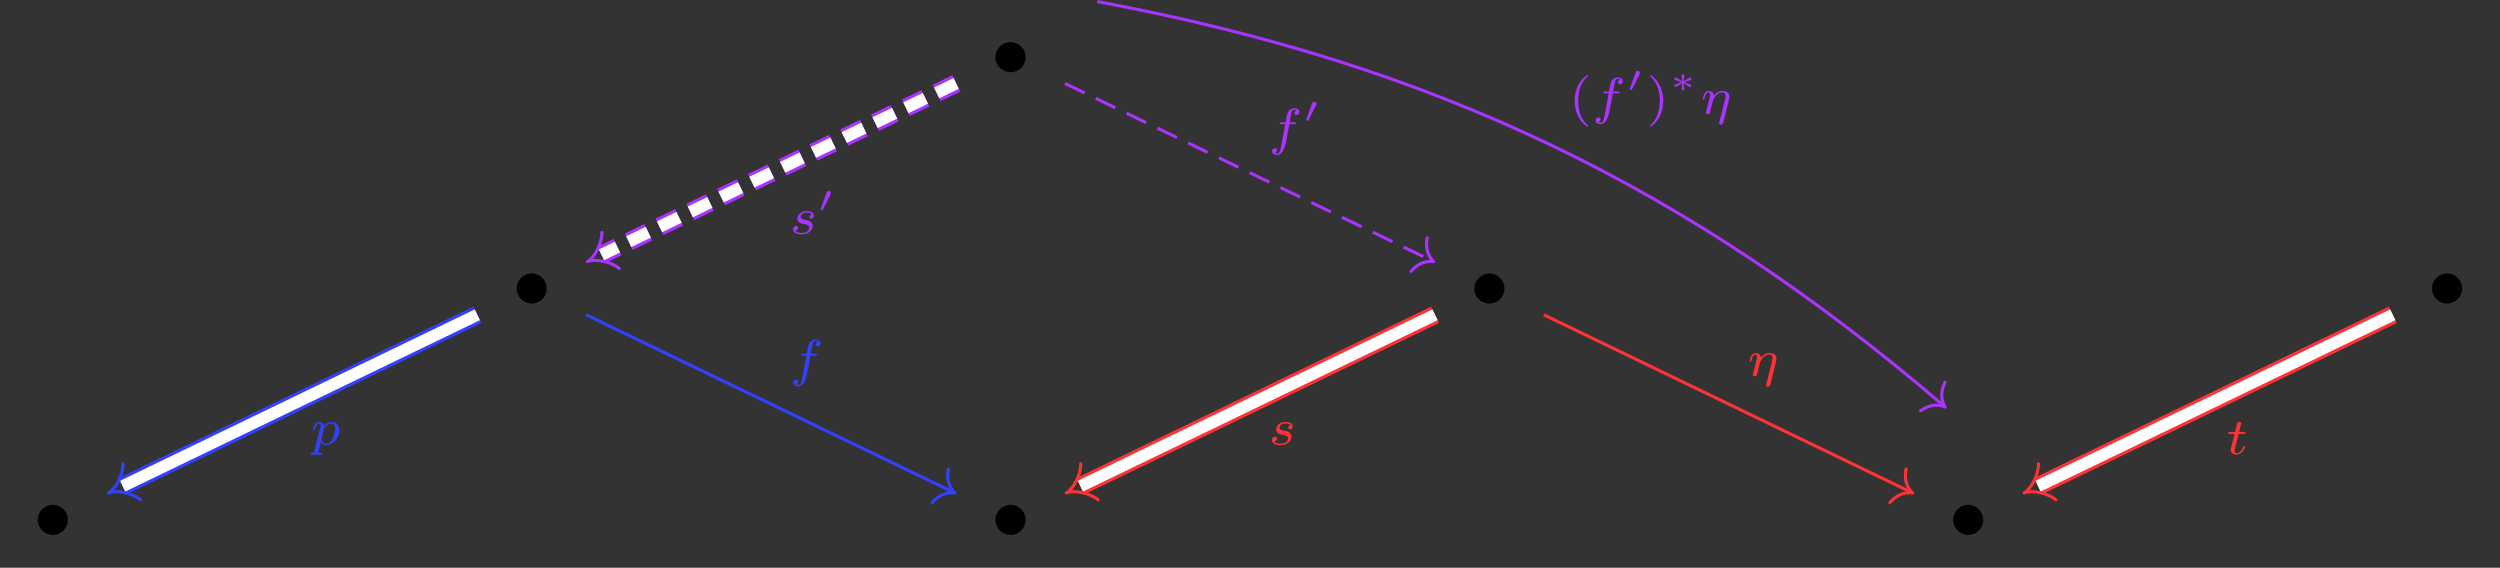 <?xml version="1.0" encoding="UTF-8"?>
<svg xmlns="http://www.w3.org/2000/svg" xmlns:xlink="http://www.w3.org/1999/xlink" width="337.749pt" height="76.699pt" viewBox="0 0 337.749 76.699" version="1.1">
<rect x="0" y="0" width="337.749" height="76.699" fill="#333333" stroke="none"/>
<defs>
<g>
<symbol overflow="visible" id="glyph0-0">
<path style="stroke:none;" d=""/>
</symbol>
<symbol overflow="visible" id="glyph0-1">
<path style="stroke:none;" d="M 4.656 -2.625 C 4.656 -3.75 3.734 -4.656 2.625 -4.656 C 1.484 -4.656 0.578 -3.734 0.578 -2.625 C 0.578 -1.516 1.484 -0.594 2.625 -0.594 C 3.734 -0.594 4.656 -1.5 4.656 -2.625 Z M 4.656 -2.625 "/>
</symbol>
<symbol overflow="visible" id="glyph1-0">
<path style="stroke:none;" d=""/>
</symbol>
<symbol overflow="visible" id="glyph1-1">
<path style="stroke:none;" d="M 3 -2.625 C 2.828 -2.578 2.703 -2.438 2.703 -2.297 C 2.703 -2.125 2.844 -2.062 2.938 -2.062 C 3.016 -2.062 3.281 -2.109 3.281 -2.469 C 3.281 -2.922 2.781 -3.078 2.344 -3.078 C 1.266 -3.078 1.062 -2.266 1.062 -2.062 C 1.062 -1.797 1.219 -1.625 1.312 -1.547 C 1.484 -1.406 1.609 -1.375 2.094 -1.297 C 2.25 -1.266 2.688 -1.188 2.688 -0.844 C 2.688 -0.719 2.609 -0.453 2.328 -0.281 C 2.047 -0.125 1.703 -0.125 1.625 -0.125 C 1.344 -0.125 0.953 -0.188 0.781 -0.422 C 1.016 -0.453 1.172 -0.625 1.172 -0.812 C 1.172 -0.984 1.047 -1.078 0.906 -1.078 C 0.703 -1.078 0.5 -0.906 0.5 -0.609 C 0.5 -0.188 0.938 0.062 1.609 0.062 C 2.906 0.062 3.141 -0.812 3.141 -1.078 C 3.141 -1.719 2.438 -1.844 2.172 -1.891 C 2.109 -1.906 1.938 -1.938 1.891 -1.953 C 1.641 -2 1.516 -2.141 1.516 -2.297 C 1.516 -2.453 1.641 -2.641 1.797 -2.75 C 1.984 -2.859 2.219 -2.875 2.344 -2.875 C 2.484 -2.875 2.844 -2.859 3 -2.625 Z M 3 -2.625 "/>
</symbol>
<symbol overflow="visible" id="glyph1-2">
<path style="stroke:none;" d="M 2.844 -2.75 L 3.516 -2.75 C 3.656 -2.75 3.75 -2.75 3.75 -2.906 C 3.75 -3 3.656 -3 3.531 -3 L 2.891 -3 C 3.047 -3.891 3.094 -4.203 3.156 -4.406 C 3.188 -4.562 3.344 -4.703 3.516 -4.703 C 3.516 -4.703 3.703 -4.703 3.844 -4.625 C 3.547 -4.531 3.531 -4.281 3.531 -4.25 C 3.531 -4.094 3.656 -3.984 3.812 -3.984 C 4 -3.984 4.203 -4.141 4.203 -4.406 C 4.203 -4.734 3.875 -4.906 3.516 -4.906 C 3.203 -4.906 2.859 -4.734 2.672 -4.391 C 2.531 -4.125 2.484 -3.812 2.328 -3 L 1.781 -3 C 1.641 -3 1.547 -3 1.547 -2.844 C 1.547 -2.75 1.641 -2.75 1.766 -2.75 L 2.281 -2.75 C 2.281 -2.703 1.844 -0.203 1.672 0.547 C 1.641 0.703 1.516 1.219 1.188 1.219 C 1.172 1.219 1.016 1.219 0.875 1.141 C 1.156 1.047 1.188 0.797 1.188 0.766 C 1.188 0.609 1.062 0.5 0.906 0.5 C 0.719 0.5 0.516 0.656 0.516 0.922 C 0.516 1.234 0.844 1.422 1.188 1.422 C 1.625 1.422 1.938 0.969 2.016 0.812 C 2.266 0.344 2.438 -0.516 2.453 -0.594 Z M 2.844 -2.75 "/>
</symbol>
<symbol overflow="visible" id="glyph1-3">
<path style="stroke:none;" d="M 3.891 -1.891 C 3.938 -2.094 3.953 -2.125 3.953 -2.281 C 3.953 -2.391 3.953 -2.688 3.688 -2.891 C 3.578 -2.969 3.375 -3.078 3.047 -3.078 C 2.75 -3.078 2.328 -3 1.875 -2.453 C 1.812 -2.969 1.344 -3.078 1.125 -3.078 C 0.859 -3.078 0.688 -2.891 0.578 -2.703 C 0.438 -2.469 0.328 -2.047 0.328 -2 C 0.328 -1.922 0.422 -1.922 0.453 -1.922 C 0.547 -1.922 0.547 -1.938 0.594 -2.125 C 0.703 -2.531 0.844 -2.875 1.109 -2.875 C 1.297 -2.875 1.344 -2.719 1.344 -2.531 C 1.344 -2.406 1.281 -2.141 1.219 -1.953 C 1.172 -1.766 1.109 -1.484 1.078 -1.328 L 0.844 -0.438 C 0.828 -0.344 0.781 -0.172 0.781 -0.156 C 0.781 0 0.906 0.062 1.016 0.062 C 1.141 0.062 1.25 -0.016 1.297 -0.078 C 1.328 -0.141 1.375 -0.375 1.422 -0.516 C 1.453 -0.641 1.531 -0.969 1.562 -1.141 C 1.609 -1.297 1.656 -1.453 1.688 -1.609 C 1.766 -1.906 1.766 -1.922 1.906 -2.141 C 2.125 -2.484 2.469 -2.875 3.016 -2.875 C 3.406 -2.875 3.422 -2.562 3.422 -2.391 C 3.422 -2.203 3.422 -2.141 3.375 -2 L 2.594 1.125 C 2.562 1.219 2.562 1.266 2.562 1.266 C 2.562 1.422 2.688 1.484 2.797 1.484 C 3.047 1.484 3.109 1.25 3.141 1.156 Z M 3.891 -1.891 "/>
</symbol>
<symbol overflow="visible" id="glyph1-4">
<path style="stroke:none;" d="M 0.516 0.844 C 0.469 1.047 0.453 1.094 0.188 1.094 C 0.094 1.094 0 1.094 0 1.25 C 0 1.328 0.062 1.359 0.094 1.359 C 0.266 1.359 0.5 1.328 0.688 1.328 C 0.922 1.328 1.188 1.359 1.422 1.359 C 1.484 1.359 1.562 1.328 1.562 1.203 C 1.562 1.094 1.469 1.094 1.375 1.094 C 1.219 1.094 1.031 1.094 1.031 1.016 C 1.031 0.984 1.094 0.797 1.109 0.703 C 1.203 0.328 1.297 -0.047 1.375 -0.344 C 1.453 -0.203 1.672 0.062 2.094 0.062 C 2.938 0.062 3.875 -0.875 3.875 -1.906 C 3.875 -2.719 3.312 -3.078 2.844 -3.078 C 2.406 -3.078 2.031 -2.781 1.844 -2.578 C 1.734 -2.984 1.344 -3.078 1.125 -3.078 C 0.859 -3.078 0.688 -2.891 0.578 -2.703 C 0.438 -2.469 0.328 -2.047 0.328 -2 C 0.328 -1.922 0.422 -1.922 0.453 -1.922 C 0.547 -1.922 0.547 -1.938 0.594 -2.125 C 0.703 -2.531 0.844 -2.875 1.109 -2.875 C 1.297 -2.875 1.344 -2.719 1.344 -2.531 C 1.344 -2.453 1.328 -2.375 1.312 -2.328 Z M 1.844 -2.234 C 2.25 -2.781 2.594 -2.875 2.812 -2.875 C 3.094 -2.875 3.328 -2.672 3.328 -2.203 C 3.328 -1.922 3.172 -1.203 2.969 -0.797 C 2.781 -0.453 2.453 -0.125 2.094 -0.125 C 1.594 -0.125 1.469 -0.656 1.469 -0.734 C 1.469 -0.766 1.484 -0.812 1.484 -0.844 Z M 1.844 -2.234 "/>
</symbol>
<symbol overflow="visible" id="glyph1-5">
<path style="stroke:none;" d="M 1.719 -2.75 L 2.422 -2.75 C 2.562 -2.75 2.641 -2.75 2.641 -2.906 C 2.641 -3 2.562 -3 2.438 -3 L 1.781 -3 L 2.031 -4.031 C 2.047 -4.062 2.062 -4.109 2.062 -4.125 C 2.062 -4.266 1.953 -4.359 1.812 -4.359 C 1.641 -4.359 1.547 -4.234 1.484 -4.062 C 1.438 -3.875 1.531 -4.219 1.219 -3 L 0.516 -3 C 0.391 -3 0.297 -3 0.297 -2.844 C 0.297 -2.75 0.375 -2.75 0.5 -2.75 L 1.156 -2.75 L 0.75 -1.109 C 0.703 -0.938 0.641 -0.688 0.641 -0.594 C 0.641 -0.188 1 0.062 1.391 0.062 C 2.172 0.062 2.609 -0.906 2.609 -1 C 2.609 -1.094 2.516 -1.094 2.5 -1.094 C 2.406 -1.094 2.406 -1.078 2.344 -0.953 C 2.156 -0.516 1.797 -0.125 1.422 -0.125 C 1.266 -0.125 1.172 -0.219 1.172 -0.469 C 1.172 -0.531 1.203 -0.688 1.219 -0.75 Z M 1.719 -2.75 "/>
</symbol>
<symbol overflow="visible" id="glyph2-0">
<path style="stroke:none;" d=""/>
</symbol>
<symbol overflow="visible" id="glyph2-1">
<path style="stroke:none;" d="M 1.797 -2.312 C 1.797 -2.328 1.844 -2.422 1.844 -2.5 C 1.844 -2.672 1.688 -2.781 1.531 -2.781 C 1.328 -2.781 1.281 -2.625 1.25 -2.562 L 0.484 -0.406 C 0.469 -0.344 0.469 -0.328 0.469 -0.312 C 0.469 -0.234 0.672 -0.188 0.672 -0.188 C 0.719 -0.188 0.734 -0.219 0.766 -0.281 Z M 1.797 -2.312 "/>
</symbol>
<symbol overflow="visible" id="glyph2-2">
<path style="stroke:none;" d="M 1.922 -1.375 C 1.922 -1.469 2.016 -2.109 2.016 -2.156 C 2.016 -2.25 1.938 -2.312 1.828 -2.312 C 1.734 -2.312 1.656 -2.234 1.656 -2.156 C 1.656 -2.109 1.734 -1.484 1.75 -1.375 L 0.984 -1.844 C 0.922 -1.875 0.906 -1.891 0.859 -1.891 C 0.781 -1.891 0.688 -1.812 0.688 -1.703 C 0.688 -1.625 0.75 -1.562 0.797 -1.547 C 1.078 -1.438 1.359 -1.344 1.641 -1.25 C 1.359 -1.141 0.891 -0.984 0.812 -0.938 C 0.781 -0.922 0.688 -0.891 0.688 -0.781 C 0.688 -0.672 0.781 -0.609 0.859 -0.609 C 0.922 -0.609 1.078 -0.703 1.75 -1.109 C 1.734 -1 1.656 -0.375 1.656 -0.328 C 1.656 -0.25 1.734 -0.172 1.828 -0.172 C 1.938 -0.172 2.016 -0.234 2.016 -0.328 C 2.016 -0.375 1.922 -1.016 1.922 -1.109 L 2.703 -0.641 C 2.734 -0.625 2.766 -0.609 2.812 -0.609 C 2.891 -0.609 2.969 -0.672 2.969 -0.781 C 2.969 -0.875 2.922 -0.922 2.875 -0.938 C 2.594 -1.047 2.312 -1.141 2.031 -1.234 C 2.312 -1.344 2.766 -1.516 2.859 -1.547 C 2.891 -1.562 2.969 -1.594 2.969 -1.703 C 2.969 -1.812 2.891 -1.891 2.812 -1.891 C 2.766 -1.891 2.734 -1.875 2.688 -1.844 Z M 1.922 -1.375 "/>
</symbol>
<symbol overflow="visible" id="glyph3-0">
<path style="stroke:none;" d=""/>
</symbol>
<symbol overflow="visible" id="glyph3-1">
<path style="stroke:none;" d="M 2.469 -5.219 C 1.156 -4.297 0.797 -2.812 0.797 -1.75 C 0.797 -0.766 1.094 0.766 2.469 1.734 C 2.531 1.734 2.609 1.734 2.609 1.656 C 2.609 1.609 2.594 1.594 2.547 1.547 C 1.609 0.703 1.281 -0.469 1.281 -1.734 C 1.281 -3.625 2 -4.547 2.562 -5.062 C 2.594 -5.094 2.609 -5.109 2.609 -5.141 C 2.609 -5.219 2.531 -5.219 2.469 -5.219 Z M 2.469 -5.219 "/>
</symbol>
<symbol overflow="visible" id="glyph3-2">
<path style="stroke:none;" d="M 0.625 -5.219 C 0.578 -5.219 0.5 -5.219 0.5 -5.141 C 0.5 -5.109 0.516 -5.094 0.562 -5.031 C 1.156 -4.484 1.828 -3.547 1.828 -1.75 C 1.828 -0.297 1.375 0.812 0.625 1.484 C 0.5 1.609 0.5 1.609 0.5 1.656 C 0.5 1.688 0.516 1.734 0.578 1.734 C 0.672 1.734 1.328 1.281 1.797 0.406 C 2.094 -0.172 2.297 -0.922 2.297 -1.734 C 2.297 -2.719 2 -4.25 0.625 -5.219 Z M 0.625 -5.219 "/>
</symbol>
</g>
<clipPath id="clip1">
  <path d="M 0 7 L 100 7 L 100 76.699 L 0 76.699 Z M 0 7 "/>
</clipPath>
<clipPath id="clip2">
  <path d="M 0 19 L 88 19 L 88 76.699 L 0 76.699 Z M 0 19 "/>
</clipPath>
<clipPath id="clip3">
  <path d="M 111 7 L 229 7 L 229 76.699 L 111 76.699 Z M 111 7 "/>
</clipPath>
<clipPath id="clip4">
  <path d="M 123 19 L 217 19 L 217 76.699 L 123 76.699 Z M 123 19 "/>
</clipPath>
<clipPath id="clip5">
  <path d="M 240 7 L 337.75 7 L 337.75 76.699 L 240 76.699 Z M 240 7 "/>
</clipPath>
<clipPath id="clip6">
  <path d="M 252 19 L 337.75 19 L 337.75 76.699 L 252 76.699 Z M 252 19 "/>
</clipPath>
</defs>
<g id="surface1">
<g style="fill:rgb(0%,0%,0%);fill-opacity:1;">
  <use xlink:href="#glyph0-1" x="133.904" y="10.352"/>
</g>
<g style="fill:rgb(0%,0%,0%);fill-opacity:1;">
  <use xlink:href="#glyph0-1" x="69.212" y="41.604"/>
</g>
<g style="fill:rgb(0%,0%,0%);fill-opacity:1;">
  <use xlink:href="#glyph0-1" x="198.596" y="41.604"/>
</g>
<g style="fill:rgb(0%,0%,0%);fill-opacity:1;">
  <use xlink:href="#glyph0-1" x="327.979" y="41.604"/>
</g>
<g style="fill:rgb(0%,0%,0%);fill-opacity:1;">
  <use xlink:href="#glyph0-1" x="4.521" y="72.856"/>
</g>
<g style="fill:rgb(0%,0%,0%);fill-opacity:1;">
  <use xlink:href="#glyph0-1" x="133.904" y="72.856"/>
</g>
<g style="fill:rgb(0%,0%,0%);fill-opacity:1;">
  <use xlink:href="#glyph0-1" x="263.287" y="72.856"/>
</g>
<path style="fill:none;stroke-width:2.454;stroke-linecap:butt;stroke-linejoin:miter;stroke:rgb(66.666%,20%,100%);stroke-opacity:1;stroke-dasharray:2.94,1.68;stroke-miterlimit:10;" d="M -39.691 27.998 L -87.617 4.841 " transform="matrix(1,0,0,-1,168.875,39.271)"/>
<path style="fill:none;stroke-width:1.614;stroke-linecap:butt;stroke-linejoin:miter;stroke:rgb(100%,100%,100%);stroke-opacity:1;stroke-dasharray:2.94,1.68;stroke-miterlimit:10;" d="M -39.691 27.998 L -87.617 4.841 " transform="matrix(1,0,0,-1,168.875,39.271)"/>
<path style="fill:none;stroke-width:0.42;stroke-linecap:round;stroke-linejoin:round;stroke:rgb(66.666%,20%,100%);stroke-opacity:1;stroke-miterlimit:10;" d="M -1.363 2.694 C -0.701 1.272 1.079 0.052 2.095 -0.001 C 1.077 -0.051 -0.701 -1.27 -1.363 -2.694 " transform="matrix(-0.9,0.435,0.435,0.9,81.257,34.429)"/>
<g style="fill:rgb(66.666%,20%,100%);fill-opacity:1;">
  <use xlink:href="#glyph1-1" x="106.654" y="31.597"/>
</g>
<g style="fill:rgb(66.666%,20%,100%);fill-opacity:1;">
  <use xlink:href="#glyph2-1" x="110.414" y="28.591"/>
</g>
<path style="fill:none;stroke-width:0.42;stroke-linecap:butt;stroke-linejoin:miter;stroke:rgb(66.666%,20%,100%);stroke-opacity:1;stroke-dasharray:2.94,1.68;stroke-miterlimit:10;" d="M -25 27.998 L 24.621 4.021 " transform="matrix(1,0,0,-1,168.875,39.271)"/>
<path style="fill:none;stroke-width:0.42;stroke-linecap:round;stroke-linejoin:round;stroke:rgb(66.666%,20%,100%);stroke-opacity:1;stroke-miterlimit:10;" d="M -2.185 2.52 C -1.784 1.009 -0.896 0.293 0 0.001 C -0.895 -0.293 -1.785 -1.009 -2.183 -2.52 " transform="matrix(0.9,0.435,0.435,-0.9,193.687,35.341)"/>
<g style="fill:rgb(66.666%,20%,100%);fill-opacity:1;">
  <use xlink:href="#glyph1-2" x="171.345" y="19.526"/>
</g>
<g style="fill:rgb(66.666%,20%,100%);fill-opacity:1;">
  <use xlink:href="#glyph2-1" x="176.012" y="16.52"/>
</g>
<path style="fill:none;stroke-width:0.42;stroke-linecap:butt;stroke-linejoin:miter;stroke:rgb(66.666%,20%,100%);stroke-opacity:1;stroke-miterlimit:10;" d="M -20.629 39.06 C 24.676 30.626 59.086 14.154 93.746 -15.577 " transform="matrix(1,0,0,-1,168.875,39.271)"/>
<path style="fill:none;stroke-width:0.42;stroke-linecap:round;stroke-linejoin:round;stroke:rgb(66.666%,20%,100%);stroke-opacity:1;stroke-miterlimit:10;" d="M -2.184 2.521 C -1.785 1.006 -0.897 0.295 0 -0.001 C -0.895 -0.295 -1.786 -1.008 -2.182 -2.521 " transform="matrix(0.759,0.651,0.651,-0.759,262.782,54.984)"/>
<g style="fill:rgb(66.666%,20%,100%);fill-opacity:1;">
  <use xlink:href="#glyph3-1" x="211.935" y="15.365"/>
</g>
<g style="fill:rgb(66.666%,20%,100%);fill-opacity:1;">
  <use xlink:href="#glyph1-2" x="215.048" y="15.365"/>
</g>
<g style="fill:rgb(66.666%,20%,100%);fill-opacity:1;">
  <use xlink:href="#glyph2-1" x="219.715" y="12.358"/>
</g>
<g style="fill:rgb(66.666%,20%,100%);fill-opacity:1;">
  <use xlink:href="#glyph3-2" x="222.41" y="15.365"/>
</g>
<g style="fill:rgb(66.666%,20%,100%);fill-opacity:1;">
  <use xlink:href="#glyph2-2" x="225.523" y="12.358"/>
</g>
<g style="fill:rgb(66.666%,20%,100%);fill-opacity:1;">
  <use xlink:href="#glyph1-3" x="229.688" y="15.365"/>
</g>
<g clip-path="url(#clip1)" clip-rule="nonzero">
<path style="fill:none;stroke-width:2.454;stroke-linecap:butt;stroke-linejoin:miter;stroke:rgb(20%,25.49%,100%);stroke-opacity:1;stroke-miterlimit:10;" d="M -104.383 -3.256 L -152.309 -26.413 " transform="matrix(1,0,0,-1,168.875,39.271)"/>
</g>
<g clip-path="url(#clip2)" clip-rule="nonzero">
<path style="fill:none;stroke-width:1.614;stroke-linecap:butt;stroke-linejoin:miter;stroke:rgb(100%,100%,100%);stroke-opacity:1;stroke-miterlimit:10;" d="M -104.383 -3.256 L -152.309 -26.413 " transform="matrix(1,0,0,-1,168.875,39.271)"/>
</g>
<path style="fill:none;stroke-width:0.42;stroke-linecap:round;stroke-linejoin:round;stroke:rgb(20%,25.49%,100%);stroke-opacity:1;stroke-miterlimit:10;" d="M -1.363 2.695 C -0.703 1.27 1.077 0.05 2.094 0.001 C 1.08 -0.051 -0.703 -1.272 -1.365 -2.696 " transform="matrix(-0.9,0.435,0.435,0.9,16.565,65.682)"/>
<g style="fill:rgb(20%,25.49%,100%);fill-opacity:1;">
  <use xlink:href="#glyph1-4" x="41.962" y="60.078"/>
</g>
<path style="fill:none;stroke-width:0.42;stroke-linecap:butt;stroke-linejoin:miter;stroke:rgb(20%,25.49%,100%);stroke-opacity:1;stroke-miterlimit:10;" d="M -89.695 -3.256 L -40.07 -27.229 " transform="matrix(1,0,0,-1,168.875,39.271)"/>
<path style="fill:none;stroke-width:0.42;stroke-linecap:round;stroke-linejoin:round;stroke:rgb(20%,25.49%,100%);stroke-opacity:1;stroke-miterlimit:10;" d="M -2.183 2.52 C -1.786 1.006 -0.896 0.295 0.002 0 C -0.897 -0.295 -1.785 -1.006 -2.183 -2.518 " transform="matrix(0.9,0.435,0.435,-0.9,128.995,66.593)"/>
<g style="fill:rgb(20%,25.49%,100%);fill-opacity:1;">
  <use xlink:href="#glyph1-2" x="106.654" y="50.779"/>
</g>
<g clip-path="url(#clip3)" clip-rule="nonzero">
<path style="fill:none;stroke-width:2.454;stroke-linecap:butt;stroke-linejoin:miter;stroke:rgb(100%,20%,21.175%);stroke-opacity:1;stroke-miterlimit:10;" d="M 25 -3.256 L -22.926 -26.413 " transform="matrix(1,0,0,-1,168.875,39.271)"/>
</g>
<g clip-path="url(#clip4)" clip-rule="nonzero">
<path style="fill:none;stroke-width:1.614;stroke-linecap:butt;stroke-linejoin:miter;stroke:rgb(100%,100%,100%);stroke-opacity:1;stroke-miterlimit:10;" d="M 25 -3.256 L -22.926 -26.413 " transform="matrix(1,0,0,-1,168.875,39.271)"/>
</g>
<path style="fill:none;stroke-width:0.42;stroke-linecap:round;stroke-linejoin:round;stroke:rgb(100%,20%,21.175%);stroke-opacity:1;stroke-miterlimit:10;" d="M -1.361 2.695 C -0.701 1.269 1.079 0.049 2.096 0 C 1.078 -0.05 -0.701 -1.273 -1.363 -2.697 " transform="matrix(-0.9,0.435,0.435,0.9,145.95,65.682)"/>
<g style="fill:rgb(100%,20%,21.175%);fill-opacity:1;">
  <use xlink:href="#glyph1-1" x="171.345" y="60.078"/>
</g>
<path style="fill:none;stroke-width:0.42;stroke-linecap:butt;stroke-linejoin:miter;stroke:rgb(100%,20%,21.175%);stroke-opacity:1;stroke-miterlimit:10;" d="M 39.691 -3.256 L 89.316 -27.229 " transform="matrix(1,0,0,-1,168.875,39.271)"/>
<path style="fill:none;stroke-width:0.42;stroke-linecap:round;stroke-linejoin:round;stroke:rgb(100%,20%,21.175%);stroke-opacity:1;stroke-miterlimit:10;" d="M -2.185 2.519 C -1.784 1.007 -0.898 0.295 -0 -0.001 C -0.895 -0.294 -1.787 -1.007 -2.185 -2.518 " transform="matrix(0.9,0.435,0.435,-0.9,258.379,66.593)"/>
<g style="fill:rgb(100%,20%,21.175%);fill-opacity:1;">
  <use xlink:href="#glyph1-3" x="236.037" y="50.779"/>
</g>
<g clip-path="url(#clip5)" clip-rule="nonzero">
<path style="fill:none;stroke-width:2.454;stroke-linecap:butt;stroke-linejoin:miter;stroke:rgb(100%,20%,21.175%);stroke-opacity:1;stroke-miterlimit:10;" d="M 154.387 -3.256 L 106.461 -26.413 " transform="matrix(1,0,0,-1,168.875,39.271)"/>
</g>
<g clip-path="url(#clip6)" clip-rule="nonzero">
<path style="fill:none;stroke-width:1.614;stroke-linecap:butt;stroke-linejoin:miter;stroke:rgb(100%,100%,100%);stroke-opacity:1;stroke-miterlimit:10;" d="M 154.387 -3.256 L 106.461 -26.413 " transform="matrix(1,0,0,-1,168.875,39.271)"/>
</g>
<path style="fill:none;stroke-width:0.42;stroke-linecap:round;stroke-linejoin:round;stroke:rgb(100%,20%,21.175%);stroke-opacity:1;stroke-miterlimit:10;" d="M -1.363 2.695 C -0.703 1.27 1.077 0.05 2.094 0.001 C 1.08 -0.051 -0.703 -1.272 -1.365 -2.696 " transform="matrix(-0.9,0.435,0.435,0.9,275.334,65.682)"/>
<g style="fill:rgb(100%,20%,21.175%);fill-opacity:1;">
  <use xlink:href="#glyph1-5" x="300.728" y="61.365"/>
</g>
</g>
</svg>
